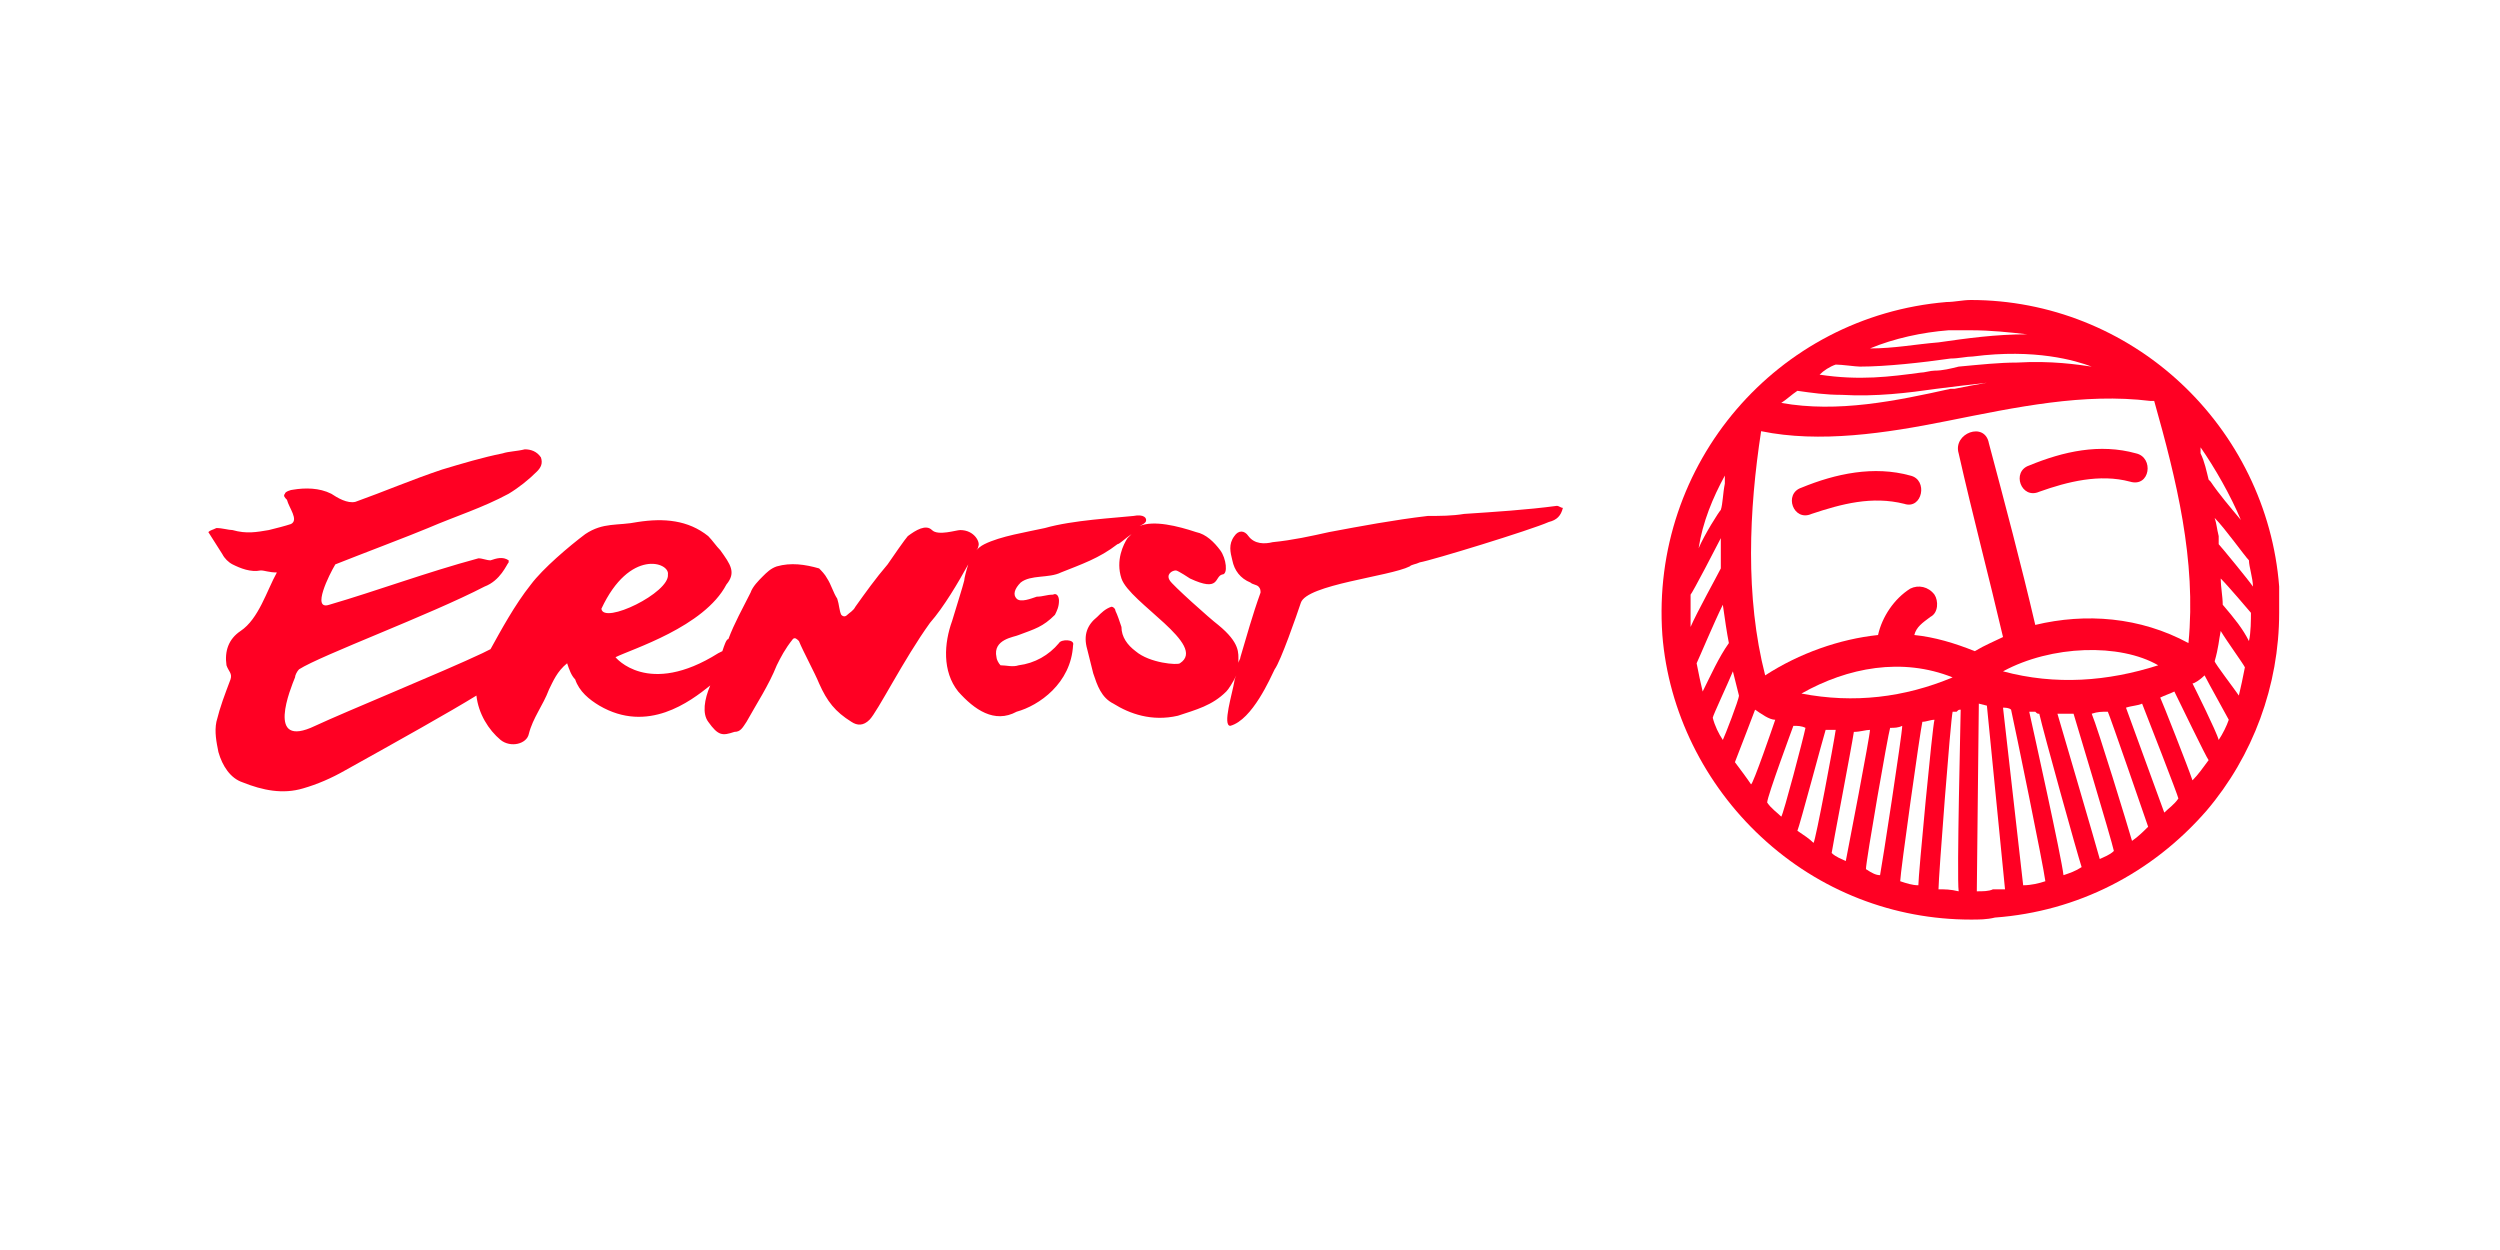 <svg width="120" height="60" viewBox="0 0 120 60" fill="none" xmlns="http://www.w3.org/2000/svg">
<path d="M120 0H0V60H120V0Z" fill="white"/>
<path d="M109.4 28.156C109.4 28.446 109.4 28.834 109.4 29.221V29.415C109.4 32.903 108.142 36.293 105.917 38.909C103.304 41.912 99.724 43.752 95.757 44.043C95.371 44.14 94.984 44.14 94.596 44.14C90.92 44.14 87.34 42.783 84.534 40.168C81.825 37.649 80.083 34.162 79.793 30.481C79.212 22.247 85.308 15.175 93.435 14.497C93.822 14.497 94.209 14.4 94.596 14.4C98.37 14.4 101.95 15.853 104.659 18.372C107.368 20.89 109.11 24.378 109.4 28.156Z" fill="#FF0023"/>
<path d="M91.404 24.184C92.274 24.475 92.565 23.022 91.694 22.828C89.952 22.343 88.114 22.731 86.469 23.409C85.598 23.7 86.082 25.056 86.953 24.668C88.404 24.184 89.856 23.797 91.404 24.184ZM102.24 23.119C103.208 23.409 103.401 21.956 102.53 21.762C100.789 21.278 99.047 21.665 97.402 22.343C96.532 22.634 97.015 23.99 97.886 23.603C99.241 23.119 100.789 22.731 102.24 23.119ZM103.401 19.244C104.466 23.022 105.433 26.896 105.046 30.868C102.724 29.609 100.112 29.415 97.693 29.996C97.015 27.09 96.241 24.184 95.467 21.278C95.274 20.212 93.726 20.794 94.016 21.762C94.693 24.765 95.467 27.671 96.145 30.578C95.757 30.771 95.274 30.965 94.79 31.256C93.822 30.868 92.855 30.578 91.887 30.481C91.984 30.093 92.274 29.899 92.661 29.609C93.048 29.415 93.048 28.834 92.855 28.543C92.565 28.156 92.081 28.059 91.694 28.253C90.92 28.737 90.339 29.609 90.146 30.481C88.307 30.674 86.372 31.353 84.728 32.418C83.76 28.64 83.953 24.475 84.534 20.697C87.34 21.278 90.533 20.794 93.435 20.212C96.822 19.534 100.015 18.856 103.208 19.244C103.208 19.244 103.304 19.244 103.401 19.244Z" fill="white"/>
<path d="M96.145 32.224C98.467 30.965 101.756 30.868 103.595 31.934C101.176 32.709 98.66 32.903 96.145 32.224Z" fill="white"/>
<path d="M86.469 33.29C88.694 32.031 91.307 31.546 93.726 32.515C91.403 33.484 88.985 33.774 86.469 33.29Z" fill="white"/>
<path d="M97.403 34.162C97.596 35.034 98.951 41.137 99.047 42.008C99.338 41.912 99.628 41.815 99.918 41.621C99.725 41.04 98.08 35.131 97.886 34.259C97.79 34.259 97.79 34.259 97.693 34.162C97.596 34.162 97.499 34.162 97.403 34.162Z" fill="white"/>
<path d="M96.145 33.968L97.112 42.493C97.499 42.493 97.886 42.396 98.177 42.299C98.08 41.524 96.725 34.937 96.532 34.065C96.435 33.968 96.241 33.968 96.145 33.968Z" fill="white"/>
<path d="M94.984 33.774C94.984 34.549 94.887 41.912 94.887 42.783C95.177 42.783 95.467 42.783 95.661 42.687C95.854 42.687 96.048 42.687 96.241 42.687L95.371 33.871L94.984 33.774Z" fill="white"/>
<path d="M93.048 42.687C93.339 42.687 93.629 42.687 94.016 42.783C93.919 42.105 94.113 34.356 94.113 34.065C94.016 34.065 94.016 34.065 93.919 34.162C93.822 34.162 93.726 34.162 93.726 34.162C93.629 34.549 93.048 42.105 93.048 42.687Z" fill="white"/>
<path d="M91.21 42.299C91.5 42.396 91.79 42.493 92.081 42.493C92.081 42.008 92.758 34.84 92.855 34.549C92.661 34.549 92.468 34.646 92.274 34.646C92.177 35.034 91.21 41.912 91.21 42.299Z" fill="white"/>
<path d="M89.565 41.718C89.856 41.912 90.049 42.008 90.243 42.008C90.339 41.524 91.307 35.227 91.307 34.84C91.113 34.937 90.92 34.937 90.726 34.937C90.629 35.227 89.565 41.33 89.565 41.718Z" fill="white"/>
<path d="M87.92 40.943C88.114 41.137 88.404 41.233 88.598 41.33C88.694 40.846 89.759 35.324 89.759 35.034C89.565 35.034 89.275 35.131 88.985 35.131C88.888 35.809 87.92 40.846 87.92 40.943Z" fill="white"/>
<path d="M86.275 39.877C86.566 40.071 86.856 40.265 87.05 40.459C87.146 40.362 88.017 35.712 88.114 35.034C87.92 35.034 87.727 35.034 87.63 35.034C87.533 35.324 86.372 39.684 86.275 39.877Z" fill="white"/>
<path d="M84.824 38.521C85.018 38.812 85.308 39.005 85.501 39.199C85.598 39.102 86.566 35.421 86.663 34.937C86.469 34.84 86.275 34.84 86.082 34.84C86.082 34.84 84.824 38.23 84.824 38.521Z" fill="white"/>
<path d="M82.792 22.828C82.212 23.893 81.728 25.056 81.534 26.315C81.825 25.637 82.502 24.572 82.599 24.475C82.695 24.184 82.695 23.7 82.792 23.215C82.792 23.118 82.792 22.925 82.792 22.828Z" fill="white"/>
<path d="M81.148 28.543C81.148 28.931 81.148 29.609 81.148 30.093C81.438 29.415 82.405 27.672 82.599 27.284C82.599 26.8 82.599 26.315 82.599 25.831C82.405 26.218 81.244 28.447 81.148 28.543Z" fill="white"/>
<path d="M83.276 36.584C83.566 36.971 83.857 37.359 84.05 37.649C84.147 37.649 85.115 34.84 85.211 34.549C84.921 34.549 84.534 34.259 84.244 34.065C84.244 34.065 83.47 36.099 83.276 36.584Z" fill="white"/>
<path d="M82.212 34.452C82.308 34.84 82.502 35.227 82.696 35.518C82.792 35.324 83.47 33.581 83.47 33.387C83.373 32.999 83.276 32.612 83.179 32.224C82.986 32.709 82.212 34.355 82.212 34.452Z" fill="white"/>
<path d="M81.438 31.837C81.534 32.321 81.631 32.806 81.728 33.193C82.115 32.418 82.502 31.546 82.986 30.868C82.889 30.384 82.792 29.706 82.696 29.028C82.308 29.803 81.534 31.643 81.438 31.837Z" fill="white"/>
<path d="M106.691 29.028C107.271 29.706 107.658 30.19 107.949 30.771C108.045 30.384 108.045 29.706 108.045 29.415C108.045 29.415 106.981 28.156 106.594 27.768C106.594 28.156 106.691 28.64 106.691 29.028Z" fill="white"/>
<path d="M106.497 26.122C106.594 26.218 107.949 27.865 108.142 28.156C108.142 27.768 107.949 27.187 107.949 26.896C107.755 26.703 106.788 25.346 106.304 24.862C106.401 25.153 106.401 25.346 106.497 25.734C106.497 25.831 106.497 26.025 106.497 26.122Z" fill="white"/>
<path d="M106.304 31.74C106.304 31.837 107.272 33.096 107.465 33.387C107.562 32.999 107.659 32.515 107.755 32.031C107.659 31.837 106.884 30.771 106.594 30.287C106.497 30.771 106.497 31.062 106.304 31.74Z" fill="white"/>
<path d="M105.24 32.806C105.336 32.999 106.401 35.131 106.497 35.518C106.691 35.227 106.884 34.84 106.981 34.549C106.884 34.356 106.014 32.806 105.82 32.418C105.627 32.612 105.336 32.806 105.24 32.806Z" fill="white"/>
<path d="M106.014 23.022L106.11 23.119C106.497 23.7 107.078 24.378 107.562 24.959C107.078 23.797 106.304 22.44 105.627 21.472C105.627 21.569 105.627 21.665 105.627 21.762C105.82 22.15 105.917 22.634 106.014 23.022Z" fill="white"/>
<path d="M103.691 33.484C103.788 33.678 105.046 36.874 105.239 37.456C105.53 37.165 105.723 36.874 106.014 36.487C105.917 36.39 104.562 33.581 104.369 33.193C104.175 33.29 103.885 33.387 103.691 33.484Z" fill="white"/>
<path d="M102.047 33.968C102.143 34.259 103.788 38.715 103.885 39.005C104.078 38.812 104.369 38.618 104.562 38.327C104.562 38.23 103.014 34.259 102.821 33.774C102.627 33.871 102.337 33.871 102.047 33.968Z" fill="white"/>
<path d="M100.402 34.259C100.692 34.937 102.143 39.684 102.337 40.362C102.627 40.168 102.917 39.877 103.111 39.684C103.014 39.393 101.273 34.356 101.176 34.162C100.886 34.162 100.692 34.162 100.402 34.259Z" fill="white"/>
<path d="M98.757 34.259C98.757 34.259 100.692 40.846 100.789 41.233C100.982 41.137 101.272 41.04 101.466 40.846C101.369 40.362 99.531 34.259 99.531 34.259C99.241 34.259 98.95 34.259 98.757 34.259Z" fill="white"/>
<path d="M87.34 17.984C89.275 18.275 90.726 18.081 92.178 17.887C92.371 17.887 92.661 17.791 92.855 17.791C93.242 17.791 93.629 17.694 94.016 17.597C95.08 17.5 95.951 17.403 96.822 17.403C98.467 17.306 99.725 17.5 100.402 17.597C99.628 17.306 97.693 16.725 94.693 17.112C94.403 17.112 94.016 17.209 93.629 17.209C92.274 17.403 90.533 17.597 89.275 17.597C89.081 17.597 88.404 17.5 88.114 17.5C87.824 17.597 87.533 17.791 87.34 17.984Z" fill="white"/>
<path d="M94.597 15.853C94.306 15.853 93.919 15.853 93.532 15.853C92.274 15.95 90.92 16.241 89.759 16.725C90.92 16.725 91.887 16.531 93.049 16.434C94.403 16.241 95.758 16.047 97.306 16.047C96.435 15.95 95.564 15.853 94.597 15.853Z" fill="white"/>
<path d="M85.501 19.34C88.211 19.825 91.016 19.244 93.629 18.662H93.822C94.306 18.565 94.79 18.469 95.371 18.372C94.5 18.469 93.726 18.565 92.952 18.662C91.597 18.856 90.049 19.05 88.404 18.953C87.63 18.953 86.953 18.856 86.275 18.759C85.985 18.953 85.792 19.147 85.501 19.34Z" fill="white"/>
<path d="M28.867 29.221C30.222 26.315 32.157 26.993 32.06 27.575C32.157 28.446 28.964 29.996 28.867 29.221ZM74.729 24.281C73.278 24.475 71.73 24.571 70.278 24.668C69.698 24.765 69.117 24.765 68.537 24.765C66.892 24.959 65.344 25.25 63.796 25.54C62.925 25.734 62.054 25.928 61.087 26.024C60.7 26.121 60.216 26.121 59.926 25.734C59.732 25.443 59.442 25.443 59.248 25.734C58.958 26.121 59.055 26.509 59.152 26.896C59.248 27.381 59.539 27.768 60.022 27.962C60.119 28.059 60.313 28.059 60.409 28.156C60.506 28.253 60.506 28.349 60.506 28.446C60.119 29.512 59.829 30.578 59.539 31.546C59.539 31.643 59.442 31.74 59.442 31.837V31.74C59.442 31.352 59.539 30.868 58.474 29.996C58.087 29.706 56.249 28.059 56.152 27.865C55.959 27.575 56.249 27.381 56.443 27.381C56.539 27.381 57.12 27.768 57.12 27.768C58.571 28.446 58.281 27.671 58.668 27.575C58.958 27.575 58.861 26.799 58.571 26.412C58.281 26.024 57.894 25.637 57.41 25.54C56.539 25.25 55.378 24.959 54.701 25.25C54.894 25.153 54.894 25.153 54.991 25.056C55.088 24.862 54.894 24.668 54.411 24.765C53.54 24.862 51.508 24.959 50.153 25.346C49.283 25.54 48.025 25.734 47.251 26.121C47.057 26.218 46.961 26.315 46.864 26.412C46.961 26.315 46.961 26.218 46.961 26.218C47.057 26.024 46.767 25.443 46.09 25.443C45.896 25.443 45.025 25.734 44.735 25.443C44.445 25.153 43.961 25.443 43.574 25.734C43.477 25.831 42.8 26.799 42.606 27.09C42.026 27.768 41.542 28.446 41.058 29.124C40.962 29.318 40.768 29.415 40.671 29.512C40.575 29.609 40.478 29.609 40.381 29.512C40.284 29.318 40.284 29.028 40.188 28.737C39.994 28.446 39.897 28.059 39.704 27.768C39.607 27.575 39.414 27.381 39.317 27.284C38.639 27.09 37.962 26.993 37.285 27.187C36.995 27.284 36.801 27.478 36.608 27.671C36.414 27.865 36.124 28.156 36.027 28.446C35.64 29.221 35.253 29.899 34.963 30.674C34.866 30.674 34.769 30.965 34.673 31.256L34.479 31.352C31.093 33.484 29.544 31.546 29.544 31.546C30.319 31.159 33.802 30.093 34.866 28.059C35.35 27.478 35.06 27.09 34.576 26.412C34.382 26.218 34.189 25.928 33.995 25.734C33.028 24.959 31.867 24.862 30.609 25.056C29.641 25.25 28.964 25.056 28.093 25.637C27.319 26.218 26.061 27.284 25.481 28.059C24.707 29.028 24.029 30.287 23.546 31.159C23.352 31.256 23.159 31.352 23.159 31.352C21.32 32.224 16.579 34.162 15.128 34.84C12.709 36.002 13.967 32.999 14.161 32.515C14.161 32.418 14.257 32.224 14.354 32.127C15.418 31.449 20.643 29.512 23.256 28.156C24.029 27.865 24.32 27.09 24.416 26.993V26.896C24.126 26.703 23.836 26.799 23.546 26.896C23.352 26.896 23.159 26.799 22.965 26.799C20.45 27.478 18.127 28.349 15.805 29.028C14.934 29.318 15.805 27.575 16.096 27.09C17.063 26.703 19.869 25.637 20.546 25.346C21.901 24.765 23.159 24.378 24.416 23.7C24.9 23.409 25.384 23.021 25.771 22.634C25.965 22.44 26.061 22.247 25.965 21.956C25.771 21.665 25.481 21.568 25.191 21.568C24.803 21.665 24.416 21.665 24.126 21.762C23.159 21.956 22.191 22.247 21.224 22.537C19.772 23.021 18.418 23.603 17.063 24.087C16.676 24.184 16.192 23.893 15.902 23.7C15.322 23.409 14.644 23.409 14.064 23.506C13.967 23.506 13.677 23.603 13.677 23.7C13.58 23.797 13.677 23.893 13.774 23.99C13.87 24.378 14.354 24.959 13.967 25.153C13.677 25.25 13.29 25.346 12.903 25.443C12.322 25.54 11.838 25.637 11.161 25.443C10.968 25.443 10.677 25.346 10.387 25.346C10.194 25.443 10.097 25.443 10 25.54C10.194 25.831 10.484 26.315 10.677 26.606C10.774 26.799 10.968 26.993 11.161 27.09C11.548 27.284 12.032 27.478 12.516 27.381C12.709 27.381 12.903 27.478 13.29 27.478C12.806 28.349 12.419 29.706 11.548 30.287C10.968 30.674 10.774 31.256 10.871 31.934C10.968 32.224 11.161 32.321 11.064 32.612C10.774 33.387 10.581 33.871 10.387 34.646C10.29 35.13 10.387 35.615 10.484 36.099C10.677 36.777 11.064 37.358 11.645 37.552C12.612 37.94 13.58 38.133 14.547 37.843C15.225 37.649 15.902 37.358 16.579 36.971C19.192 35.518 21.611 34.162 22.868 33.387C22.965 34.259 23.449 35.034 24.029 35.518C24.513 35.906 25.287 35.712 25.384 35.227C25.578 34.452 26.061 33.871 26.352 33.096C26.545 32.709 26.739 32.224 27.222 31.837C27.319 32.127 27.416 32.418 27.609 32.612C27.803 33.193 28.287 33.581 28.77 33.871C31.093 35.227 33.124 33.677 34.092 32.902C33.802 33.581 33.705 34.259 33.995 34.646C34.479 35.324 34.673 35.324 35.253 35.13C35.543 35.13 35.64 34.937 35.834 34.646C36.317 33.774 36.898 32.902 37.285 31.934C37.478 31.546 37.672 31.159 38.059 30.674C38.156 30.578 38.252 30.674 38.349 30.771C38.543 31.256 39.123 32.321 39.317 32.806C39.704 33.677 40.091 34.162 40.865 34.646C41.155 34.84 41.445 34.84 41.736 34.549C42.123 34.162 43.38 31.643 44.638 29.899C45.316 29.124 45.993 27.962 46.477 27.09C46.38 27.381 46.283 27.768 46.283 27.865C46.186 28.253 45.993 28.834 45.703 29.802C45.316 30.868 45.219 32.224 45.993 33.193C46.767 34.065 47.734 34.743 48.799 34.162C49.863 33.871 51.411 32.806 51.508 30.965C51.605 30.674 50.927 30.674 50.831 30.868C50.347 31.449 49.67 31.837 48.896 31.934C48.605 32.031 48.315 31.934 48.025 31.934C47.928 31.837 47.831 31.643 47.831 31.546C47.638 30.674 48.702 30.578 48.896 30.481C49.67 30.19 50.057 30.093 50.637 29.512C50.734 29.318 50.831 29.124 50.831 28.834C50.831 28.64 50.734 28.446 50.54 28.543C50.25 28.543 50.057 28.64 49.766 28.64C49.476 28.737 48.992 28.931 48.799 28.737C48.605 28.543 48.702 28.253 48.992 27.962C49.476 27.575 50.347 27.768 50.927 27.478C51.895 27.09 52.766 26.799 53.637 26.121C53.733 26.121 54.024 25.831 54.314 25.637C54.217 25.734 54.12 25.831 54.12 25.831C53.927 26.121 53.54 26.896 53.83 27.768C54.217 28.931 57.991 30.965 56.636 31.837C56.539 31.934 55.185 31.837 54.507 31.256C54.12 30.965 53.83 30.578 53.83 30.093C53.733 29.802 53.637 29.512 53.54 29.318C53.54 29.221 53.443 29.124 53.346 29.124C53.056 29.221 52.862 29.415 52.669 29.609C52.185 29.996 51.992 30.481 52.185 31.159C52.282 31.546 52.379 31.934 52.475 32.321C52.669 32.902 52.862 33.484 53.443 33.774C54.217 34.259 55.281 34.646 56.539 34.355C57.41 34.065 58.184 33.871 58.861 33.193C58.958 33.096 59.152 32.806 59.345 32.418C59.248 32.612 59.248 32.709 59.248 32.709C59.152 33.29 58.668 34.84 59.055 34.84C60.119 34.549 60.99 32.515 61.184 32.127C61.474 31.74 62.248 29.512 62.441 28.931C62.732 28.059 66.698 27.671 67.666 27.187C67.763 27.09 67.956 27.09 68.15 26.993C68.73 26.896 73.471 25.443 74.342 25.056C74.729 24.959 74.923 24.765 75.019 24.378C74.923 24.378 74.826 24.281 74.729 24.281Z" fill="#FF0023"/>
</svg>
